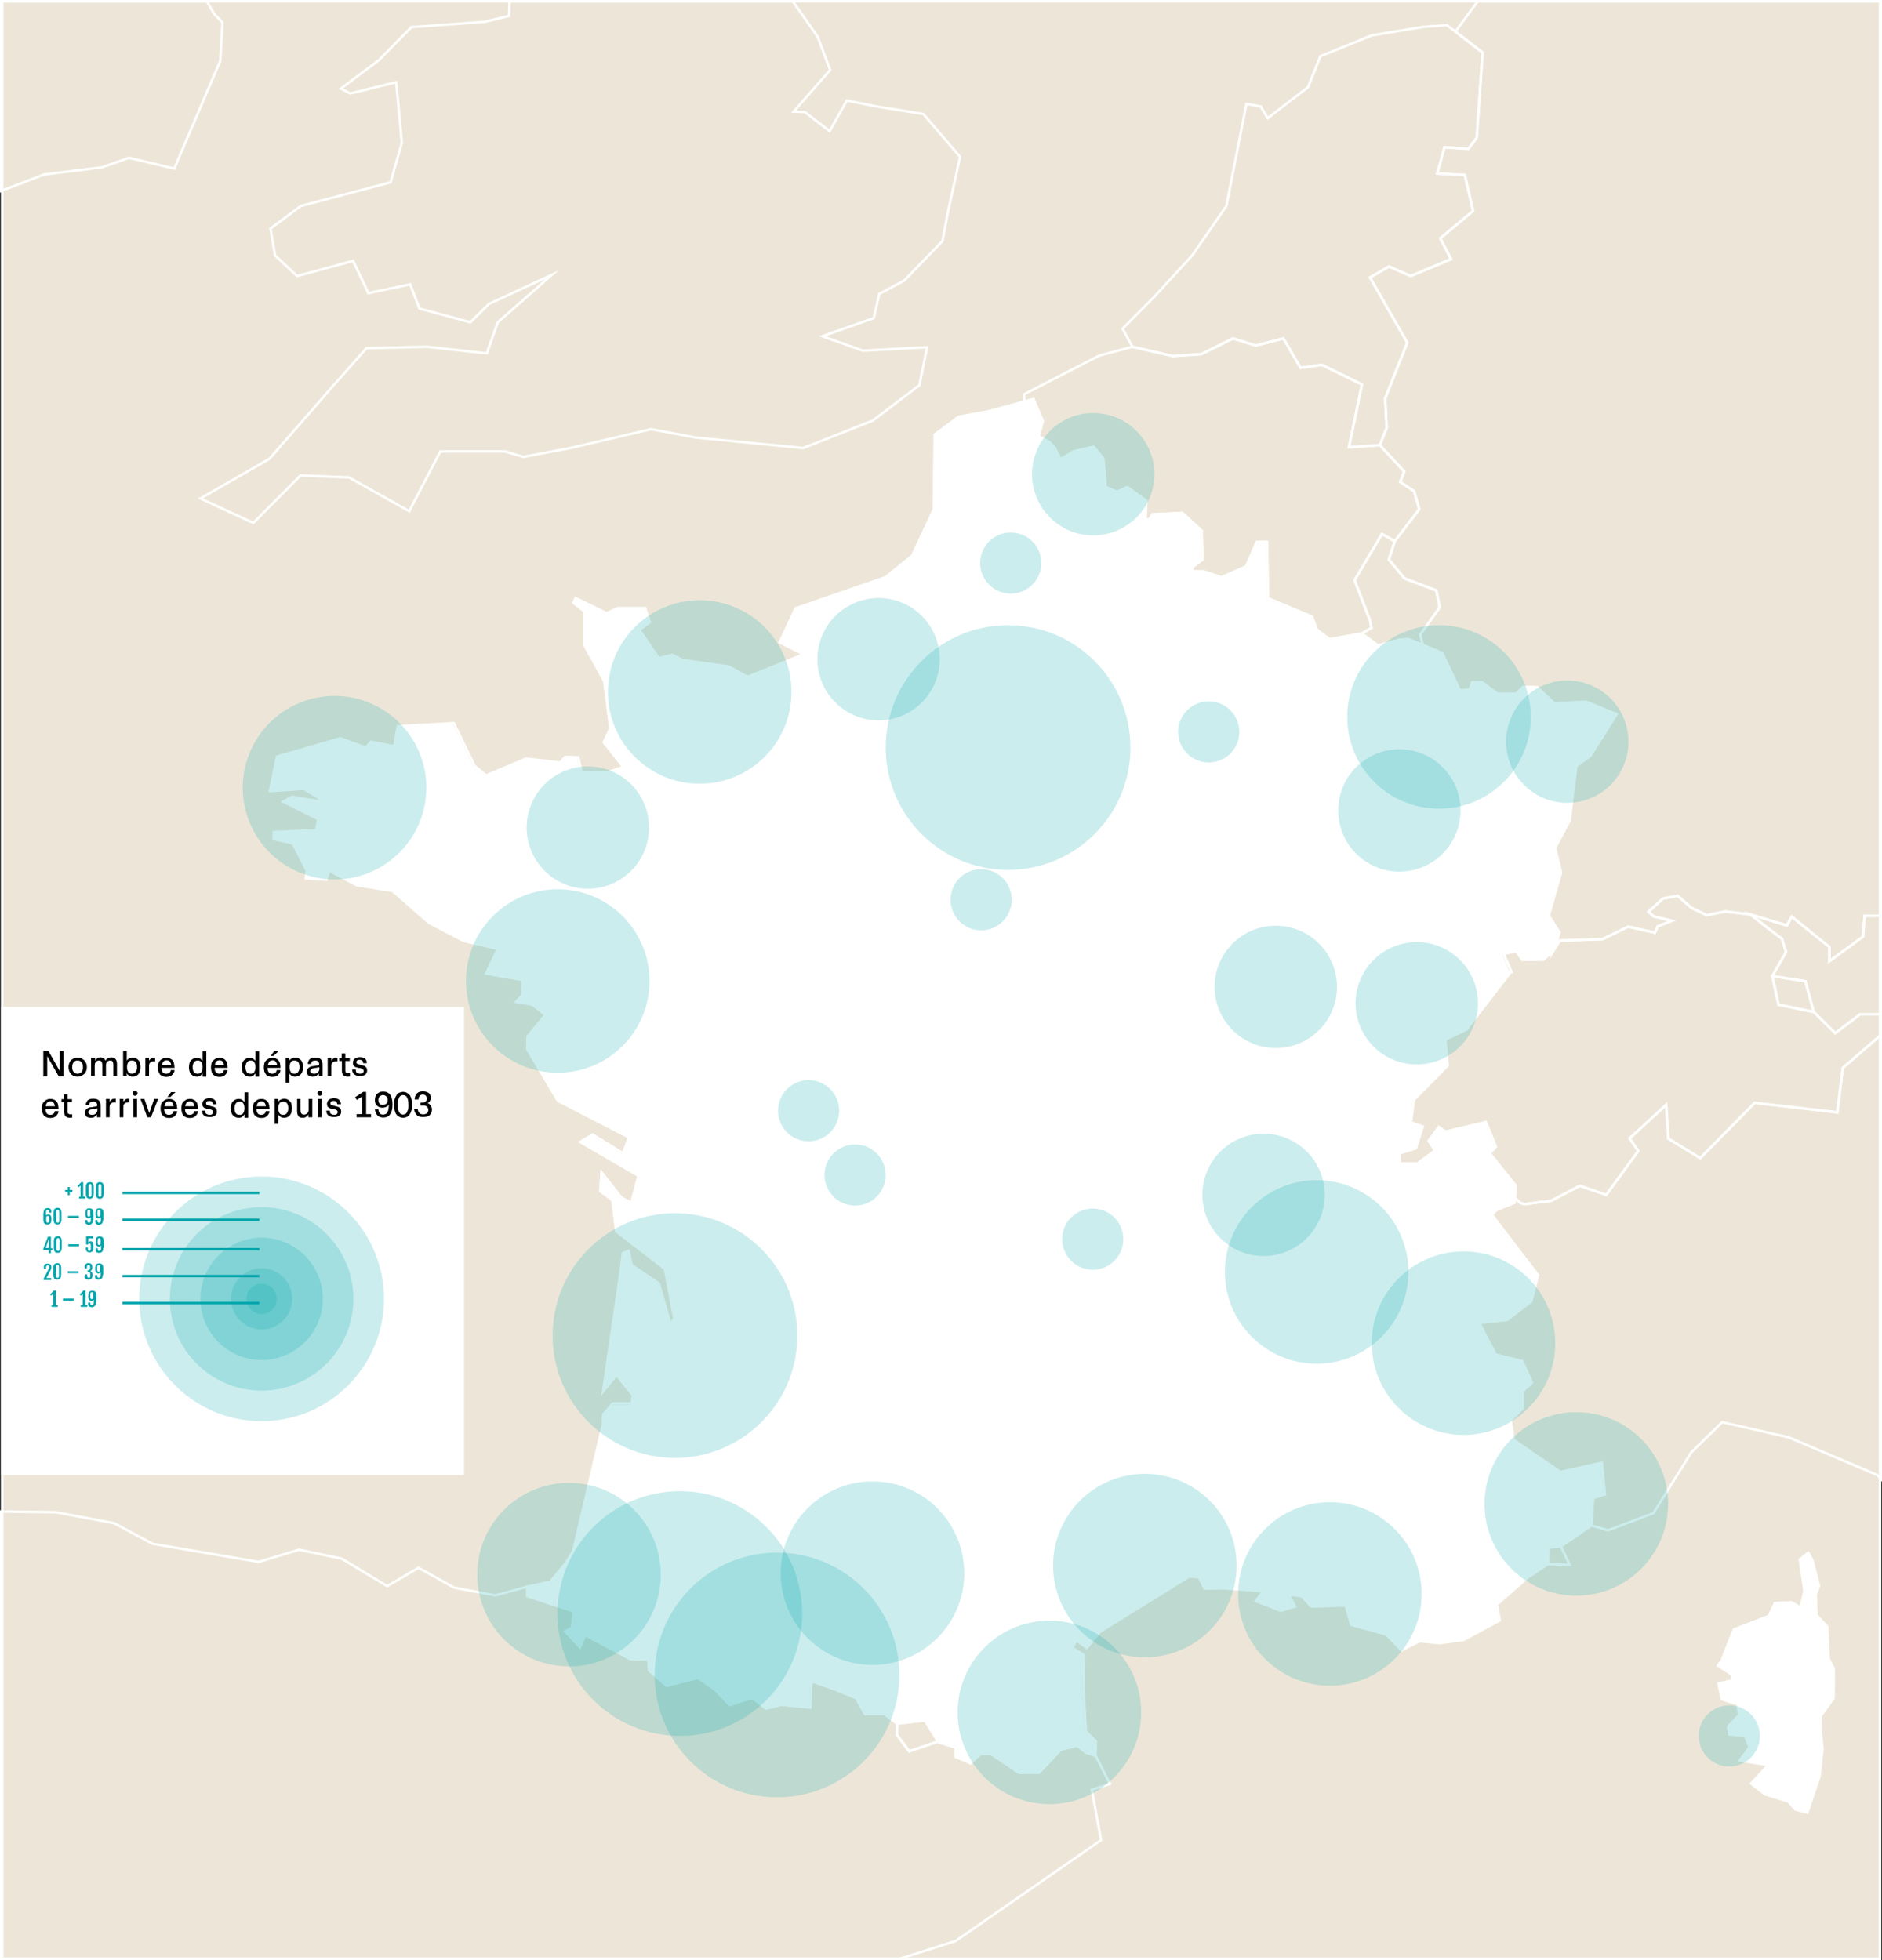 <?xml version="1.0" encoding="utf-8"?>
<!-- Generator: Adobe Illustrator 19.1.0, SVG Export Plug-In . SVG Version: 6.00 Build 0)  -->
<svg version="1.1" id="Calque_1" xmlns="http://www.w3.org/2000/svg" xmlns:xlink="http://www.w3.org/1999/xlink" x="0px" y="0px"
	 viewBox="79 -4 769 801" style="enable-background:new 79 -4 769 801;" xml:space="preserve">
<rect x="79" y="-4" width="769" height="801" fill="#333333" stroke="none"/>
<style type="text/css">
	.st0{fill:#EDE6D8;stroke:#FFFFFF;stroke-miterlimit:10;}
	.st1{fill:none;stroke:#FFFFFF;stroke-miterlimit:10;}
	.st2{fill:#FFFFFF;}
	.st3{fill:none;}
	.st4{enable-background:new    ;}
	.st5{opacity:0.2;fill:#00A5AC;enable-background:new    ;}
	.st6{fill:#00A5AC;}
	.st7{fill:none;stroke:#00A5AC;stroke-miterlimit:10;}
</style>
<g>
	<g id="XMLID_41_">
		<g id="XMLID_45_">
			<rect id="XMLID_46_" x="79.9" y="-3.5" class="st0" width="767.3" height="800"/>
		</g>
	</g>
	<g>
		<polygon id="France_12_" class="st1" points="734.7,606.7 734.7,606.7 733.5,593.8 716.6,597.6 697.4,584.4 696.2,576.4 
			697.2,575.5 701.1,571.6 701,565.2 700.7,564.9 704.9,561.1 704.9,561 701,552.3 690.1,549.6 683.4,536.6 683.4,536.6 
			694.8,535.4 704.7,527.8 707.4,517.1 707.4,517.1 688.6,492.5 688.6,492.5 690.4,490.5 697.8,487.5 698,485.6 698.1,484.7 
			698.3,480.5 687.7,467.3 687.7,467.3 690.2,464.6 690.2,464.6 686.1,454.6 669.6,458.5 666.9,456.6 662.8,462.2 662.8,462.2 
			665.4,466.2 658.1,471.6 651,471.5 650.9,467.3 657.5,465.2 660.3,456.4 655.5,454.7 656.7,445.3 670.5,431.2 670.5,431.2 
			669.5,420.7 669.5,420.7 678.1,416.8 679.5,415 696.4,393.1 696.5,393.1 696.5,393.1 693.4,385.8 697.9,384.9 698.5,384.5 
			701,388.2 709.6,388.2 713.7,384.7 716.2,377.1 711.8,370.2 716.8,352.6 714.4,342.5 720.3,331.4 723.1,309 728.8,304.9 
			739.5,287.9 727.1,282.8 714.1,283.5 707.1,276.9 701.5,276.7 698.4,279.5 690.9,279.6 684.6,274.8 680.5,274.8 679.6,277.8 
			675.5,278.2 668.3,262.9 660.4,259.6 654.5,257.2 651,257.4 642.1,259.8 635.4,254.9 622.3,257.3 617.1,253.5 615.1,248.2 
			597.1,240.5 596.7,217.5 592.5,217.5 588.2,227.5 578.1,231.9 570.9,229.5 566.5,229.5 566,227.9 570.3,224.7 570,212.9 
			562.1,205.6 549.9,206.2 548.6,208.3 547,208.3 547.4,200.7 539.7,195.1 535.4,197 530.8,195 529.8,183.4 525.9,178.6 
			517.6,180.5 512.3,183.7 510,179.1 507.8,176.7 503.4,174.3 505,168.1 501.2,159.1 482.8,164.1 470.7,166.3 460.9,173.6 
			460.6,204.1 451.7,223.1 440.8,231.9 404.1,244.6 397.6,258.5 407.3,263.4 384.4,272.6 376.9,268.4 357.8,265.7 353.7,263.6 
			348.2,265 340.3,253.4 344.5,250.3 342.6,244.5 331.4,244.5 326.9,246.6 314.2,240.4 313.3,242.3 317.9,245.9 317.9,259.8 
			325.9,274.3 328.4,293.6 325.7,299.3 333.7,309.4 327.3,311.6 316.6,311.5 315.3,305.5 310,305.3 307.9,307.6 294,306 
			277.6,312.9 273,309.1 264.4,291.5 241.5,292.8 240.1,301 230.6,299.1 228.4,301.5 218.1,297.7 192.2,305.2 189.3,319.3 
			203.1,318.4 212.2,323.9 198.4,321.6 194.7,323.6 209,330.8 208.2,335.3 190.9,336 190.8,338.9 198.7,340.7 204.3,351.7 204,355 
			212.4,355.5 213.5,351.8 224.8,357.8 239.5,360.1 254.3,373.1 268.4,380.5 282.4,383.8 277.6,393.9 292.5,396.5 292.5,402.5 
			289.9,405.4 296.6,406.6 301.8,410.7 294.6,419.5 294.4,424.7 307,445.9 336,460.8 333.6,467.3 321.1,459.6 316.1,462.7 
			339.9,476.5 337,487.5 333,485.5 324.8,475.1 324.3,482.8 329.3,486.5 330.8,499.2 350.7,514.6 352.3,523 354.5,534.7 353,537.2 
			348.2,520.5 337.1,513 335.9,507.2 333.5,508.1 332.5,516.4 325.4,564.7 330.9,557.9 337.6,566.1 337.1,569.5 329.4,569.5 
			325.5,574 325.4,577.9 313.2,629.9 309.9,635.1 303.8,642.4 294.5,644.4 294.5,648.3 313.5,654.5 312.8,661.1 310,662.7 
			316,669.1 318.1,664.2 336.6,674 340.9,674.1 341.1,674.1 343.9,674.1 343.9,674.1 343.9,674.1 344.3,678.7 350.8,684.4 
			351.4,685 351.4,685 364.2,681.7 371.2,686.5 377.2,692.8 386.2,689.8 392.1,694.2 398.3,692.6 410.1,693.8 410.5,683 419.1,686 
			428.8,689.9 432.5,696.5 440.5,696.5 445.6,700.4 457,699.1 462.5,708 469.5,710.2 469.5,713.9 475.6,716.6 479.4,712.8 
			484,712.8 495.4,720.5 503.5,720.5 512.5,711 519.3,709.4 522.7,712.2 526.7,713.5 526.8,707.7 522.7,703.5 521.7,685.1 
			521.9,672.4 517.1,669.3 518.9,666.4 523.1,669.5 528.4,662.9 564.9,640.3 569,640.6 571.2,645.2 579,645.1 595.1,646.3 
			592.1,650.3 602.4,654.3 608.2,652.5 605.6,647.6 611,648.4 614.8,652.6 628.9,652.1 631.1,660 645.5,664 651.7,670.4 
			659.1,666.7 667.1,667.5 677,666.2 691.8,658.2 690.7,651.7 703.1,640.8 711.5,635.2 711.7,628.4 716.8,628 729.3,619.4 
			729.3,619.4 729.9,608.2 		"/>
		<g id="XMLID_31_">
			<polygon id="Royaume-Uni_6_" class="st1" points="287,2.5 277.1,4.9 247.1,7.1 233.9,20.5 218.3,32.2 222.1,34.2 240.9,29.6 
				243.2,54.3 238.6,70.5 201.9,80.2 189.5,89.4 191.4,100.4 200.4,108.8 223.3,102.6 229.5,115.8 246.6,112.2 250.4,122.1 
				271.2,127.7 278.8,120.2 304.5,108.3 282.4,127.7 277.9,140.4 253.4,137.7 228.7,138.3 213.6,155.4 189.1,183.5 160.9,199.7 
				182.5,209.7 201.8,190.3 221.6,191.1 246.2,204.9 258.9,180.5 285.4,180.5 292.8,182.7 312,179.1 345,171.4 363.2,174.8 
				407.2,179.1 435.6,167.9 454.7,153.4 457.8,137.9 431.6,139.3 415,133.4 436,126 438.3,116.1 448.4,110.7 464.1,94.5 466.3,82.8 
				471.3,60.1 456.3,42.6 437.1,39.5 425,37.1 418,49.6 407.9,41.8 403.3,41.6 418.2,24.6 413.1,11 402.9,-3.5 287.2,-3.5 			"/>
			<polygon id="Irlande_6_" class="st1" points="79.5,74 97,67.3 120.6,64.4 131.7,60.5 150.2,64.9 169,20.9 169.9,5.2 166.5,1.7 
				163.5,-3.5 79.5,-3.5 			"/>
			<polygon id="Espagne_6_" class="st1" points="519.3,709.4 512.5,711 503.5,720.5 495.4,720.5 484,712.8 479.4,712.9 475.6,716.6 
				469.5,713.9 469.5,710.2 462.3,707.7 450.5,711.7 445.5,705 445.6,700.4 440.5,696.5 432.5,696.5 428.8,689.9 419.1,686 
				410.5,683 410.1,693.8 398.3,692.7 392.1,694.2 386.2,689.8 377.2,692.8 371.2,686.5 364.2,681.7 351.4,684.7 351.4,684.5 
				351.4,684.5 350.8,684.2 344.3,678.6 343.9,674.1 343.9,674.1 341.2,674.1 340.9,674.1 336.6,674 318.1,664.2 316,669.1 
				310,662.7 312.8,661.1 313.5,654.5 294.5,648.3 294.5,644.4 281.4,648 264.5,644.8 250,636.7 237.2,644.2 218.7,633 201.2,629.3 
				184.7,634.3 141.3,626.9 125.7,618.5 101.8,614 79.5,613.7 79.5,796.5 446.6,796.5 469.5,789.2 528.9,748 525.1,727.4 532.5,725 
				526.7,713.5 522.7,712.2 			"/>
			<polygon id="Allemagne_7_" class="st1" points="684.8,17.5 684.8,17.5 682.4,52.2 681.5,53.5 679,56.8 678.8,56.8 678.7,56.8 
				669.2,56.2 666.3,66.9 677.5,67.5 677.9,69.1 680.9,82.2 667.5,93.4 671.9,101.9 655.4,108.8 655.4,108.8 655.4,108.8 
				646.6,104.9 638.8,109.4 654,136 652.6,139.7 651,143.6 645,158.8 645.6,170.9 645.6,170.9 642.8,177.9 652.8,188.7 652.8,188.7 
				652.5,189.4 651.2,193 656.8,196.7 658.9,204.1 648.9,217.2 646.5,224.7 652.9,232.4 665.9,237.3 667.3,244.2 659.3,255.4 
				660.4,259.6 668.3,262.9 675.5,278.2 679.6,277.8 680.5,274.8 684.6,274.8 690.9,279.6 698.4,279.5 701.5,276.7 707.1,276.9 
				714.1,283.5 727.1,282.8 739.5,287.9 728.8,304.9 723.1,309 720.3,331.4 714.4,342.5 716.8,352.6 711.8,370.2 716.2,377.1 
				713.7,384.7 716.3,380.5 733.8,379.8 744.3,374.7 755.2,377.2 756.2,374.9 756.3,374.6 762.1,372.3 754.7,370.5 752.6,368.6 
				758.5,363.2 764.5,362.1 770.1,367 776.4,370 783.9,368.5 794.2,369.7 809.1,374.2 811.1,370.6 826.5,383 826.5,385.3 
				826.5,388.8 840.2,378.8 840.9,370.3 847,370.2 847.5,370.2 847.5,-3.5 682.8,-3.5 673.8,8.8 674,9.1 			"/>
			<polygon id="Italie_6_" class="st1" points="847.5,419 832,432.4 829.8,450.6 796,446.7 773.7,469.3 760.7,461.3 759.8,447.5 
				744.9,461.2 748.4,466.4 735.3,484.3 724.5,480.6 712.9,486.7 702,488.1 700.2,487.6 698,485.6 697.8,487.5 690.4,490.5 
				688.6,492.5 707.4,517.1 707.4,517.1 707.4,517.1 704.7,527.8 694.8,535.4 683.4,536.6 690.1,549.6 701,552.3 704.9,561 
				704.9,561.1 700.7,564.9 701,565.2 701.1,571.6 697.2,575.5 696.2,576.4 697.4,584.4 716.6,597.6 733.5,593.8 734.7,606.7 
				734.7,606.7 729.9,608.2 729.3,619.4 736,621.4 754.6,614.4 770.1,589.5 782.7,577.2 809.9,583.4 846.1,598.8 847.5,600.3 			"/>
			<polygon id="Autriche_6_" class="st1" points="840.9,370.3 840.2,378.8 826.5,388.8 826.5,385.3 826.5,383 811.1,370.6 
				809.2,374.2 794.2,369.7 802.8,376.4 807.1,379.6 808.8,385 803.2,394.9 816.7,397 820.1,409.6 828.9,418.2 839.1,410.5 
				846.5,410.5 847.5,410.5 847.5,370.2 847,370.2 			"/>
			<polygon id="Liechtenstein_6_" class="st1" points="820.1,409.6 816.7,397 803.2,394.9 805.7,406.6 			"/>
			<polygon id="Pays-Bas_7_" class="st1" points="569.9,140.7 582.8,134.3 592.1,137.2 603.4,134.3 610.4,146.3 619.1,145.1 
				619.1,145.1 619.1,145.1 635.5,153.1 630.2,178.8 642.8,177.9 642.8,177.9 642.8,177.9 642.8,177.9 645.6,170.9 645.6,170.9 
				645,158.8 651,143.6 652.6,139.7 654,136 638.8,109.4 646.6,104.9 646.6,104.9 655.4,108.8 655.4,108.8 671.9,101.9 667.5,93.4 
				680.9,82.2 677.9,69.1 677.5,67.5 666.3,66.9 669.2,56.2 669.2,56.2 678.8,56.8 679,56.8 681.5,53.5 682.4,52.2 684.8,17.5 
				684.8,17.5 674,9.2 673.8,9.1 673.4,8.7 670.2,6.3 660.5,7 639.4,10.5 618.5,19 613.5,31.6 597,44.3 594.1,39.5 588.3,38.5 
				580.1,80.2 566.2,100.3 550.7,117.2 537.7,130.3 541.7,137.7 558.2,141.5 			"/>
			<polygon id="Belgique_6_" class="st1" points="503.4,174.3 507.8,176.7 510,179.1 512.3,183.7 517.6,180.5 525.9,178.6 
				529.8,183.4 530.8,195 535.4,197 539.7,195.1 547.4,200.7 547,208.3 548.6,208.3 549.9,206.2 562.1,205.6 570,212.9 570.3,224.7 
				566,228 566.5,229.5 570.9,229.6 578.1,232 588.2,227.5 592.5,217.5 596.7,217.5 597.1,240.5 615.1,248 617.1,253.4 622.3,257.2 
				635.4,254.9 639.4,252.6 638.9,249.9 632.5,233.1 643.7,214.2 648.9,217.2 658.9,204.1 656.8,196.7 651.1,193 652.5,189.4 
				652.8,188.7 642.8,177.9 642.8,177.9 630.2,178.8 630.2,178.8 635.5,153.1 619.1,145.1 619.1,145.1 610.4,146.3 603.4,134.3 
				592.1,137.2 582.8,134.3 569.9,140.7 558.2,141.5 541.7,137.7 528.2,141.3 497.5,157.1 497.5,160.2 501.3,159.1 505.1,168.1 			
				"/>
			<polygon id="Luxembourg_8_" class="st1" points="667.3,244.2 665.9,237.3 652.9,232.4 646.5,224.7 648.9,217.2 643.7,214.2 
				632.5,233.1 638.9,249.9 639.4,252.6 635.4,254.9 642.1,259.8 651,257.4 654.5,257.2 660.4,259.6 659.3,255.4 			"/>
			<polygon id="Suisse_7_" class="st1" points="839.1,410.5 828.9,418.2 820.1,409.5 805.7,406.6 803.2,394.9 808.8,385 
				807.1,379.6 802.8,376.4 794.2,369.7 783.9,368.5 776.4,370 770.1,367 764.5,362.1 758.5,363.2 752.6,368.6 754.7,370.5 
				762.1,372.3 756.3,374.6 756.2,374.9 755.2,377.1 744.3,374.7 733.8,379.8 716.3,380.3 713.3,384.5 712.9,384.5 709.6,388 
				701,388.1 698.5,384.5 697.9,384.8 693.4,385.8 696.5,393.1 696.5,393.1 696.5,393.1 696.4,393.1 696.3,393.1 679.5,415 
				678.1,416.8 669.6,420.8 670.5,431.5 670.5,431.5 670.5,431.5 656.7,445.5 655.5,454.8 660.3,456.5 657.5,465.3 650.9,467.3 
				651,471.5 658.1,471.6 665.4,466.2 662.8,462.2 662.8,462.2 662.8,462.2 666.9,456.6 669.6,458.5 686.1,454.6 690.2,464.6 
				690.2,464.6 690.2,464.6 687.7,467.3 698.3,480.5 698.1,484.7 698,485.6 700.2,487.6 702,488.1 712.9,486.7 724.5,480.6 
				735.3,484.3 735.3,484.3 748.4,466.4 744.9,461.2 759.8,447.5 760.7,461.3 773.7,469.3 796,446.7 829.7,450.6 832,432.4 
				847.5,419 847.5,410.5 846.5,410.5 			"/>
			<polygon id="France_11_" class="st2" points="811.1,650.3 803.9,650.6 801.4,656 787.1,661.5 782,674.4 780.2,676.8 786.1,680.6 
				786.3,682.3 780.6,683.6 782.1,690.8 788.6,692.9 789,696.8 784.6,701.4 785.2,705.3 791.7,705.9 793.3,710 788.9,715.8 
				800.5,717.7 793.8,724.9 799.9,729.7 809.5,732.7 812.3,735.9 817.8,737.4 823,721.9 824.2,710.5 823.5,704 823.4,697.5 
				828.7,690.2 828.8,677.9 826.7,673.7 826.1,660.6 821.8,655.9 821.4,647.8 822.8,644.1 820,633.4 818,629.8 813.9,633.1 
				815.8,646.2 814.4,652.1 			"/>
			<polygon id="Andorre_6_" class="st1" points="450.5,711.7 462.3,707.7 457,699.1 445.6,700.3 445.5,705 			"/>
			<polygon id="Monaco_6_" class="st1" points="711.5,635.2 711.5,635.2 720.4,635.5 716.8,628 711.7,628.4 			"/>
		</g>
	</g>
</g>
<g>
	<rect x="79.5" y="407.5" class="st2" width="189.1" height="191.3"/>
	<g>
		<g id="XMLID_3138_">
			<rect id="XMLID_147_" x="95.4" y="425.5" class="st3" width="177.7" height="77.3"/>
			<g class="st4">
				<path d="M96.7,425.5h2.1l4.6,8.2v-8.2h1.6v10.4h-2l-4.7-8.3v8.3h-1.6V425.5z"/>
				<path d="M110.7,436c-0.6,0-1.1-0.1-1.5-0.3c-0.5-0.2-0.9-0.4-1.2-0.8s-0.6-0.8-0.7-1.2c-0.2-0.5-0.3-1-0.3-1.6s0.1-1.1,0.3-1.6
					c0.2-0.5,0.4-0.9,0.7-1.2c0.3-0.3,0.7-0.6,1.2-0.8s1-0.3,1.5-0.3s1.1,0.1,1.5,0.3s0.9,0.5,1.2,0.8c0.3,0.3,0.6,0.7,0.8,1.2
					c0.2,0.5,0.3,1,0.3,1.6s-0.1,1.1-0.3,1.6c-0.2,0.5-0.4,0.9-0.8,1.2s-0.7,0.6-1.2,0.8C111.8,435.9,111.3,436,110.7,436z
					 M110.7,434.8c0.7,0,1.2-0.2,1.6-0.7c0.4-0.5,0.6-1.2,0.6-2c0-0.8-0.2-1.5-0.6-2c-0.4-0.5-0.9-0.7-1.6-0.7
					c-0.7,0-1.2,0.2-1.6,0.7c-0.4,0.5-0.6,1.2-0.6,2c0,0.8,0.2,1.5,0.6,2C109.5,434.6,110,434.8,110.7,434.8z"/>
				<path d="M116.4,428.3h1.5v1.2h0c0.2-0.4,0.5-0.7,0.8-1s0.8-0.4,1.3-0.4c0.6,0,1,0.1,1.4,0.4s0.6,0.6,0.7,1h0
					c0.2-0.4,0.5-0.8,0.9-1c0.4-0.2,0.8-0.4,1.4-0.4c0.8,0,1.4,0.2,1.8,0.7c0.4,0.5,0.6,1.1,0.6,2v4.9h-1.5v-4.5
					c0-0.6-0.1-1.1-0.3-1.4s-0.5-0.4-1-0.4c-0.5,0-0.9,0.2-1.2,0.5s-0.5,0.8-0.5,1.5v4.4h-1.5v-4.5c0-0.6-0.1-1.1-0.3-1.4
					s-0.5-0.5-1-0.5c-0.6,0-1,0.2-1.3,0.5s-0.5,0.9-0.5,1.5v4.3h-1.5V428.3z"/>
				<path d="M129.3,425.5h1.5v4h0c0.2-0.4,0.5-0.7,0.9-0.9s0.9-0.4,1.5-0.4c0.5,0,1,0.1,1.4,0.3s0.7,0.5,1,0.8
					c0.3,0.3,0.5,0.7,0.6,1.2c0.1,0.5,0.2,1,0.2,1.6c0,0.6-0.1,1.1-0.2,1.6c-0.1,0.5-0.4,0.9-0.6,1.2s-0.6,0.6-1,0.8
					c-0.4,0.2-0.9,0.3-1.4,0.3c-0.6,0-1.1-0.1-1.5-0.4s-0.7-0.6-0.9-1h0v1.2h-1.5V425.5z M132.9,434.8c0.6,0,1.2-0.2,1.5-0.7
					c0.4-0.5,0.6-1.2,0.6-2c0-0.9-0.2-1.5-0.5-2c-0.4-0.5-0.9-0.7-1.6-0.7c-0.7,0-1.2,0.2-1.5,0.7c-0.3,0.5-0.5,1.2-0.5,2
					s0.2,1.5,0.5,2S132.2,434.8,132.9,434.8z"/>
				<path d="M138.4,428.3h1.5v1.2h0c0.2-0.4,0.5-0.7,0.9-1s0.7-0.3,1.2-0.3c0,0,0.1,0,0.2,0s0.2,0,0.2,0v1.6c-0.1,0-0.2,0-0.3-0.1
					s-0.2,0-0.3,0c-0.6,0-1,0.2-1.4,0.5s-0.5,0.9-0.5,1.5v4.1h-1.5V428.3z"/>
				<path d="M150.3,433.3c0,0.4-0.1,0.8-0.3,1.1s-0.4,0.6-0.7,0.9s-0.6,0.4-1,0.6c-0.4,0.1-0.8,0.2-1.3,0.2c-0.6,0-1.1-0.1-1.6-0.3
					c-0.4-0.2-0.8-0.4-1.1-0.8s-0.5-0.8-0.6-1.2c-0.1-0.5-0.2-1-0.2-1.6s0.1-1.1,0.2-1.6c0.1-0.5,0.4-0.9,0.7-1.2
					c0.3-0.3,0.7-0.6,1.1-0.8s0.9-0.3,1.5-0.3s1.1,0.1,1.5,0.3s0.8,0.4,1,0.8c0.3,0.3,0.5,0.7,0.6,1.2c0.1,0.5,0.2,1,0.2,1.6v0.2
					h-5.3c0,0.8,0.2,1.4,0.5,1.8s0.8,0.6,1.4,0.6c0.5,0,0.9-0.1,1.3-0.4s0.5-0.6,0.6-1.1H150.3z M148.9,431.3c0-0.6-0.2-1-0.5-1.4
					s-0.7-0.6-1.3-0.6c-0.6,0-1,0.2-1.3,0.5c-0.3,0.3-0.5,0.8-0.6,1.5H148.9z"/>
				<path d="M161.8,434.6L161.8,434.6c-0.3,0.4-0.6,0.7-0.9,1s-0.9,0.4-1.5,0.4c-0.5,0-1-0.1-1.4-0.3c-0.4-0.2-0.7-0.5-1-0.8
					s-0.5-0.8-0.6-1.2c-0.1-0.5-0.2-1-0.2-1.5c0-0.6,0.1-1.1,0.2-1.6c0.1-0.5,0.3-0.9,0.6-1.2c0.3-0.3,0.6-0.6,1-0.8
					s0.9-0.3,1.4-0.3c0.6,0,1.1,0.1,1.5,0.4s0.7,0.6,0.9,0.9h0v-4h1.5v10.4h-1.5V434.6z M159.8,434.8c0.7,0,1.2-0.2,1.5-0.7
					c0.3-0.5,0.5-1.2,0.5-2c0-0.9-0.2-1.5-0.5-2c-0.3-0.5-0.8-0.7-1.5-0.7c-0.6,0-1.2,0.2-1.5,0.7c-0.4,0.5-0.6,1.2-0.6,2
					c0,0.9,0.2,1.5,0.5,2S159.1,434.8,159.8,434.8z"/>
				<path d="M172,433.3c0,0.4-0.1,0.8-0.3,1.1s-0.4,0.6-0.7,0.9s-0.6,0.4-1,0.6c-0.4,0.1-0.8,0.2-1.3,0.2c-0.6,0-1.1-0.1-1.6-0.3
					c-0.4-0.2-0.8-0.4-1.1-0.8s-0.5-0.8-0.6-1.2c-0.1-0.5-0.2-1-0.2-1.6s0.1-1.1,0.2-1.6c0.1-0.5,0.4-0.9,0.7-1.2
					c0.3-0.3,0.7-0.6,1.1-0.8s0.9-0.3,1.5-0.3s1.1,0.1,1.5,0.3s0.8,0.4,1,0.8c0.3,0.3,0.5,0.7,0.6,1.2c0.1,0.5,0.2,1,0.2,1.6v0.2
					h-5.3c0,0.8,0.2,1.4,0.5,1.8s0.8,0.6,1.4,0.6c0.5,0,0.9-0.1,1.3-0.4s0.5-0.6,0.6-1.1H172z M170.5,431.3c0-0.6-0.2-1-0.5-1.4
					s-0.7-0.6-1.3-0.6c-0.6,0-1,0.2-1.3,0.5c-0.3,0.3-0.5,0.8-0.6,1.5H170.5z"/>
				<path d="M183.4,434.6L183.4,434.6c-0.3,0.4-0.6,0.7-0.9,1s-0.9,0.4-1.5,0.4c-0.5,0-1-0.1-1.4-0.3c-0.4-0.2-0.7-0.5-1-0.8
					s-0.5-0.8-0.6-1.2c-0.1-0.5-0.2-1-0.2-1.5c0-0.6,0.1-1.1,0.2-1.6c0.1-0.5,0.3-0.9,0.6-1.2c0.3-0.3,0.6-0.6,1-0.8
					s0.9-0.3,1.4-0.3c0.6,0,1.1,0.1,1.5,0.4s0.7,0.6,0.9,0.9h0v-4h1.5v10.4h-1.5V434.6z M181.4,434.8c0.7,0,1.2-0.2,1.5-0.7
					c0.3-0.5,0.5-1.2,0.5-2c0-0.9-0.2-1.5-0.5-2c-0.3-0.5-0.8-0.7-1.5-0.7c-0.6,0-1.2,0.2-1.5,0.7c-0.4,0.5-0.6,1.2-0.6,2
					c0,0.9,0.2,1.5,0.5,2S180.7,434.8,181.4,434.8z"/>
				<path d="M193.6,433.3c0,0.4-0.1,0.8-0.3,1.1s-0.4,0.6-0.7,0.9s-0.6,0.4-1,0.6c-0.4,0.1-0.8,0.2-1.3,0.2c-0.6,0-1.1-0.1-1.6-0.3
					c-0.4-0.2-0.8-0.4-1.1-0.8s-0.5-0.8-0.6-1.2c-0.1-0.5-0.2-1-0.2-1.6s0.1-1.1,0.2-1.6c0.1-0.5,0.4-0.9,0.7-1.2
					c0.3-0.3,0.7-0.6,1.1-0.8s0.9-0.3,1.5-0.3s1.1,0.1,1.5,0.3s0.8,0.4,1,0.8c0.3,0.3,0.5,0.7,0.6,1.2c0.1,0.5,0.2,1,0.2,1.6v0.2
					h-5.3c0,0.8,0.2,1.4,0.5,1.8s0.8,0.6,1.4,0.6c0.5,0,0.9-0.1,1.3-0.4s0.5-0.6,0.6-1.1H193.6z M192.2,431.3c0-0.6-0.2-1-0.5-1.4
					s-0.7-0.6-1.3-0.6c-0.6,0-1,0.2-1.3,0.5c-0.3,0.3-0.5,0.8-0.6,1.5H192.2z M191.1,425.5h1.8l-2.1,2h-1.2L191.1,425.5z"/>
				<path d="M195.7,428.3h1.5v1.2h0c0.2-0.4,0.5-0.7,0.9-0.9s0.9-0.4,1.5-0.4c0.5,0,1,0.1,1.4,0.3s0.7,0.5,1,0.8
					c0.3,0.3,0.5,0.7,0.6,1.2c0.1,0.5,0.2,1,0.2,1.6c0,0.6-0.1,1.1-0.2,1.6c-0.1,0.5-0.4,0.9-0.6,1.2s-0.6,0.6-1,0.8
					c-0.4,0.2-0.9,0.3-1.4,0.3c-0.6,0-1.1-0.1-1.5-0.4s-0.7-0.6-0.9-1h0v3.9h-1.5V428.3z M199.3,434.8c0.6,0,1.2-0.2,1.5-0.7
					c0.4-0.5,0.6-1.2,0.6-2c0-0.9-0.2-1.5-0.5-2c-0.4-0.5-0.9-0.7-1.6-0.7c-0.7,0-1.2,0.2-1.5,0.7c-0.3,0.5-0.5,1.2-0.5,2
					s0.2,1.5,0.5,2S198.6,434.8,199.3,434.8z"/>
				<path d="M209.2,434.8L209.2,434.8c-0.3,0.4-0.6,0.6-1,0.9s-1,0.3-1.6,0.3c-0.4,0-0.7-0.1-1-0.2c-0.3-0.1-0.5-0.2-0.7-0.4
					c-0.2-0.2-0.3-0.4-0.4-0.6c-0.1-0.2-0.1-0.5-0.1-0.8c0-0.5,0.1-1,0.4-1.3c0.2-0.3,0.5-0.5,0.9-0.7s0.8-0.3,1.2-0.3
					s0.9-0.1,1.2-0.2c0.3,0,0.5-0.1,0.7-0.1s0.3-0.1,0.4-0.1c0.1-0.1,0.1-0.1,0.2-0.2c0-0.1,0-0.2,0-0.3c0-0.4-0.1-0.7-0.4-1
					s-0.6-0.4-1.2-0.4c-0.5,0-0.9,0.1-1.2,0.3s-0.4,0.6-0.5,1.1h-1.4c0.1-0.8,0.4-1.4,0.8-1.9c0.5-0.5,1.2-0.7,2.3-0.7
					c1,0,1.8,0.2,2.3,0.7c0.5,0.5,0.7,1.2,0.7,2.3v4.6h-1.5V434.8z M209.2,432.2c-0.4,0.1-0.8,0.2-1.2,0.2c-0.4,0.1-0.8,0.1-1.1,0.2
					s-0.6,0.2-0.8,0.4s-0.3,0.4-0.3,0.7c0,0.3,0.1,0.6,0.4,0.8s0.6,0.3,1,0.3c0.3,0,0.6,0,0.9-0.1c0.3-0.1,0.5-0.2,0.7-0.4
					s0.3-0.4,0.5-0.6c0.1-0.2,0.2-0.5,0.2-0.8V432.2z"/>
				<path d="M212.9,428.3h1.5v1.2h0c0.2-0.4,0.5-0.7,0.9-1s0.7-0.3,1.2-0.3c0,0,0.1,0,0.2,0s0.2,0,0.2,0v1.6c-0.1,0-0.2,0-0.3-0.1
					s-0.2,0-0.3,0c-0.6,0-1,0.2-1.4,0.5s-0.5,0.9-0.5,1.5v4.1h-1.5V428.3z"/>
				<path d="M218.6,429.6h-1v-1.2h1v-1.9h1.5v1.9h1.8v1.2h-1.8v3.9c0,0.4,0.1,0.7,0.3,0.8s0.4,0.3,0.8,0.3c0.1,0,0.2,0,0.4,0
					s0.2,0,0.4,0v1.3c-0.2,0-0.3,0.1-0.5,0.1s-0.3,0-0.5,0c-0.7,0-1.3-0.2-1.7-0.6c-0.4-0.4-0.6-1-0.6-1.8V429.6z"/>
				<path d="M224.4,433.4c0,0.6,0.2,0.9,0.6,1.1s0.7,0.3,1.2,0.3c0.4,0,0.8-0.1,1-0.3s0.4-0.4,0.4-0.8c0-0.3-0.1-0.5-0.3-0.7
					s-0.5-0.3-0.8-0.4c-0.3-0.1-0.7-0.2-1.1-0.2c-0.4-0.1-0.7-0.2-1.1-0.3c-0.3-0.1-0.6-0.4-0.8-0.6c-0.2-0.3-0.3-0.7-0.3-1.2
					c0-0.3,0.1-0.6,0.2-0.9c0.1-0.3,0.3-0.5,0.5-0.7s0.5-0.4,0.9-0.5c0.3-0.1,0.8-0.2,1.2-0.2c0.9,0,1.6,0.2,2.1,0.6
					s0.8,1.1,0.8,1.9h-1.5c0-0.5-0.2-0.8-0.4-1.1c-0.3-0.2-0.6-0.3-1.1-0.3c-0.2,0-0.4,0-0.6,0.1s-0.3,0.1-0.4,0.2
					c-0.1,0.1-0.2,0.2-0.2,0.3s-0.1,0.2-0.1,0.4c0,0.3,0.1,0.5,0.3,0.6s0.5,0.2,0.8,0.3c0.3,0.1,0.7,0.2,1.1,0.3
					c0.4,0.1,0.7,0.2,1.1,0.3c0.3,0.2,0.6,0.4,0.8,0.7c0.2,0.3,0.3,0.7,0.3,1.2c0,0.7-0.2,1.2-0.7,1.6c-0.5,0.4-1.2,0.6-2.2,0.6
					c-1,0-1.8-0.2-2.3-0.6s-0.9-1.1-0.9-2H224.4z"/>
			</g>
			<g class="st4">
				<path d="M102.9,450.1c0,0.4-0.1,0.8-0.3,1.1s-0.4,0.6-0.7,0.9s-0.6,0.4-1,0.6c-0.4,0.1-0.8,0.2-1.3,0.2c-0.6,0-1.1-0.1-1.6-0.3
					c-0.4-0.2-0.8-0.4-1.1-0.8s-0.5-0.8-0.6-1.2c-0.1-0.5-0.2-1-0.2-1.6s0.1-1.1,0.2-1.6c0.1-0.5,0.4-0.9,0.7-1.2
					c0.3-0.3,0.7-0.6,1.1-0.8s0.9-0.3,1.5-0.3s1.1,0.1,1.5,0.3s0.8,0.4,1,0.8c0.3,0.3,0.5,0.7,0.6,1.2c0.1,0.5,0.2,1,0.2,1.6v0.2
					h-5.3c0,0.8,0.2,1.4,0.5,1.8s0.8,0.6,1.4,0.6c0.5,0,0.9-0.1,1.3-0.4s0.5-0.6,0.6-1.1H102.9z M101.4,448.1c0-0.6-0.2-1-0.5-1.4
					s-0.7-0.6-1.3-0.6c-0.6,0-1,0.2-1.3,0.5c-0.3,0.3-0.5,0.8-0.6,1.5H101.4z"/>
				<path d="M105.1,446.4h-1v-1.2h1v-1.9h1.5v1.9h1.8v1.2h-1.8v3.9c0,0.4,0.1,0.7,0.3,0.8s0.4,0.3,0.8,0.3c0.1,0,0.2,0,0.4,0
					s0.2,0,0.4,0v1.3c-0.2,0-0.3,0.1-0.5,0.1s-0.3,0-0.5,0c-0.7,0-1.3-0.2-1.7-0.6c-0.4-0.4-0.6-1-0.6-1.8V446.4z"/>
				<path d="M118.5,451.6L118.5,451.6c-0.3,0.4-0.6,0.6-1,0.9s-1,0.3-1.6,0.3c-0.4,0-0.7-0.1-1-0.2c-0.3-0.1-0.5-0.2-0.7-0.4
					c-0.2-0.2-0.3-0.4-0.4-0.6c-0.1-0.2-0.1-0.5-0.1-0.8c0-0.5,0.1-1,0.4-1.3c0.2-0.3,0.5-0.5,0.9-0.7s0.8-0.3,1.2-0.3
					s0.9-0.1,1.2-0.2c0.3,0,0.5-0.1,0.7-0.1s0.3-0.1,0.4-0.1c0.1-0.1,0.1-0.1,0.2-0.2c0-0.1,0-0.2,0-0.3c0-0.4-0.1-0.7-0.4-1
					s-0.6-0.4-1.2-0.4c-0.5,0-0.9,0.1-1.2,0.3s-0.4,0.6-0.5,1.1h-1.4c0.1-0.8,0.4-1.4,0.8-1.9c0.5-0.5,1.2-0.7,2.3-0.7
					c1,0,1.8,0.2,2.3,0.7c0.5,0.5,0.7,1.2,0.7,2.3v4.6h-1.5V451.6z M118.5,449c-0.4,0.1-0.8,0.2-1.2,0.2c-0.4,0.1-0.8,0.1-1.1,0.2
					s-0.6,0.2-0.8,0.4s-0.3,0.4-0.3,0.7c0,0.3,0.1,0.6,0.4,0.8s0.6,0.3,1,0.3c0.3,0,0.6,0,0.9-0.1c0.3-0.1,0.5-0.2,0.7-0.4
					s0.3-0.4,0.5-0.6c0.1-0.2,0.2-0.5,0.2-0.8V449z"/>
				<path d="M122.3,445.1h1.5v1.2h0c0.2-0.4,0.5-0.7,0.9-1s0.7-0.3,1.2-0.3c0,0,0.1,0,0.2,0s0.2,0,0.2,0v1.6c-0.1,0-0.2,0-0.3-0.1
					s-0.2,0-0.3,0c-0.6,0-1,0.2-1.4,0.5s-0.5,0.9-0.5,1.5v4.1h-1.5V445.1z"/>
				<path d="M127.9,445.1h1.5v1.2h0c0.2-0.4,0.5-0.7,0.9-1s0.7-0.3,1.2-0.3c0,0,0.1,0,0.2,0s0.2,0,0.2,0v1.6c-0.1,0-0.2,0-0.3-0.1
					s-0.2,0-0.3,0c-0.6,0-1,0.2-1.4,0.5s-0.5,0.9-0.5,1.5v4.1h-1.5V445.1z"/>
				<path d="M134.2,443.8c-0.3,0-0.5-0.1-0.7-0.3s-0.3-0.4-0.3-0.7c0-0.3,0.1-0.5,0.3-0.7c0.2-0.2,0.4-0.3,0.7-0.3
					c0.3,0,0.5,0.1,0.7,0.3s0.3,0.4,0.3,0.7c0,0.3-0.1,0.5-0.3,0.7S134.5,443.8,134.2,443.8z M133.5,445.1h1.5v7.5h-1.5V445.1z"/>
				<path d="M136.4,445.1h1.6l2,5.8l2-5.8h1.6l-2.9,7.5h-1.5L136.4,445.1z"/>
				<path d="M151.4,450.1c0,0.4-0.1,0.8-0.3,1.1s-0.4,0.6-0.7,0.9s-0.6,0.4-1,0.6c-0.4,0.1-0.8,0.2-1.3,0.2c-0.6,0-1.1-0.1-1.6-0.3
					c-0.4-0.2-0.8-0.4-1.1-0.8s-0.5-0.8-0.6-1.2c-0.1-0.5-0.2-1-0.2-1.6s0.1-1.1,0.2-1.6c0.1-0.5,0.4-0.9,0.7-1.2
					c0.3-0.3,0.7-0.6,1.1-0.8s0.9-0.3,1.5-0.3s1.1,0.1,1.5,0.3s0.8,0.4,1,0.8c0.3,0.3,0.5,0.7,0.6,1.2c0.1,0.5,0.2,1,0.2,1.6v0.2
					h-5.3c0,0.8,0.2,1.4,0.5,1.8s0.8,0.6,1.4,0.6c0.5,0,0.9-0.1,1.3-0.4s0.5-0.6,0.6-1.1H151.4z M149.9,448.1c0-0.6-0.2-1-0.5-1.4
					s-0.7-0.6-1.3-0.6c-0.6,0-1,0.2-1.3,0.5c-0.3,0.3-0.5,0.8-0.6,1.5H149.9z M148.9,442.3h1.8l-2.1,2h-1.2L148.9,442.3z"/>
				<path d="M159.9,450.1c0,0.4-0.1,0.8-0.3,1.1s-0.4,0.6-0.7,0.9s-0.6,0.4-1,0.6c-0.4,0.1-0.8,0.2-1.3,0.2c-0.6,0-1.1-0.1-1.6-0.3
					c-0.4-0.2-0.8-0.4-1.1-0.8s-0.5-0.8-0.6-1.2c-0.1-0.5-0.2-1-0.2-1.6s0.1-1.1,0.2-1.6c0.1-0.5,0.4-0.9,0.7-1.2
					c0.3-0.3,0.7-0.6,1.1-0.8s0.9-0.3,1.5-0.3s1.1,0.1,1.5,0.3s0.8,0.4,1,0.8c0.3,0.3,0.5,0.7,0.6,1.2c0.1,0.5,0.2,1,0.2,1.6v0.2
					h-5.3c0,0.8,0.2,1.4,0.5,1.8s0.8,0.6,1.4,0.6c0.5,0,0.9-0.1,1.3-0.4s0.5-0.6,0.6-1.1H159.9z M158.4,448.1c0-0.6-0.2-1-0.5-1.4
					s-0.7-0.6-1.3-0.6c-0.6,0-1,0.2-1.3,0.5c-0.3,0.3-0.5,0.8-0.6,1.5H158.4z"/>
				<path d="M162.9,450.2c0,0.6,0.2,0.9,0.6,1.1s0.7,0.3,1.2,0.3c0.4,0,0.8-0.1,1-0.3s0.4-0.4,0.4-0.8c0-0.3-0.1-0.5-0.3-0.7
					s-0.5-0.3-0.8-0.4c-0.3-0.1-0.7-0.2-1.1-0.2c-0.4-0.1-0.7-0.2-1.1-0.3c-0.3-0.1-0.6-0.4-0.8-0.6c-0.2-0.3-0.3-0.7-0.3-1.2
					c0-0.3,0.1-0.6,0.2-0.9c0.1-0.3,0.3-0.5,0.5-0.7s0.5-0.4,0.9-0.5c0.3-0.1,0.8-0.2,1.2-0.2c0.9,0,1.6,0.2,2.1,0.6
					s0.8,1.1,0.8,1.9H166c0-0.5-0.2-0.8-0.4-1.1c-0.3-0.2-0.6-0.3-1.1-0.3c-0.2,0-0.4,0-0.6,0.1s-0.3,0.1-0.4,0.2
					c-0.1,0.1-0.2,0.2-0.2,0.3s-0.1,0.2-0.1,0.4c0,0.3,0.1,0.5,0.3,0.6s0.5,0.2,0.8,0.3c0.3,0.1,0.7,0.2,1.1,0.3
					c0.4,0.1,0.7,0.2,1.1,0.3c0.3,0.2,0.6,0.4,0.8,0.7c0.2,0.3,0.3,0.7,0.3,1.2c0,0.7-0.2,1.2-0.7,1.6c-0.5,0.4-1.2,0.6-2.2,0.6
					c-1,0-1.8-0.2-2.3-0.6s-0.9-1.1-0.9-2H162.9z"/>
				<path d="M178.9,451.4L178.9,451.4c-0.3,0.4-0.6,0.7-0.9,1s-0.9,0.4-1.5,0.4c-0.5,0-1-0.1-1.4-0.3c-0.4-0.2-0.7-0.5-1-0.8
					s-0.5-0.8-0.6-1.2c-0.1-0.5-0.2-1-0.2-1.5c0-0.6,0.1-1.1,0.2-1.6c0.1-0.5,0.3-0.9,0.6-1.2c0.3-0.3,0.6-0.6,1-0.8
					s0.9-0.3,1.4-0.3c0.6,0,1.1,0.1,1.5,0.4s0.7,0.6,0.9,0.9h0v-4h1.5v10.4h-1.5V451.4z M176.9,451.6c0.7,0,1.2-0.2,1.5-0.7
					c0.3-0.5,0.5-1.2,0.5-2c0-0.9-0.2-1.5-0.5-2c-0.3-0.5-0.8-0.7-1.5-0.7c-0.6,0-1.2,0.2-1.5,0.7c-0.4,0.5-0.6,1.2-0.6,2
					c0,0.9,0.2,1.5,0.5,2S176.2,451.6,176.9,451.6z"/>
				<path d="M189.1,450.1c0,0.4-0.1,0.8-0.3,1.1s-0.4,0.6-0.7,0.9s-0.6,0.4-1,0.6c-0.4,0.1-0.8,0.2-1.3,0.2c-0.6,0-1.1-0.1-1.6-0.3
					c-0.4-0.2-0.8-0.4-1.1-0.8s-0.5-0.8-0.6-1.2c-0.1-0.5-0.2-1-0.2-1.6s0.1-1.1,0.2-1.6c0.1-0.5,0.4-0.9,0.7-1.2
					c0.3-0.3,0.7-0.6,1.1-0.8s0.9-0.3,1.5-0.3s1.1,0.1,1.5,0.3s0.8,0.4,1,0.8c0.3,0.3,0.5,0.7,0.6,1.2c0.1,0.5,0.2,1,0.2,1.6v0.2
					h-5.3c0,0.8,0.2,1.4,0.5,1.8s0.8,0.6,1.4,0.6c0.5,0,0.9-0.1,1.3-0.4s0.5-0.6,0.6-1.1H189.1z M187.6,448.1c0-0.6-0.2-1-0.5-1.4
					s-0.7-0.6-1.3-0.6c-0.6,0-1,0.2-1.3,0.5c-0.3,0.3-0.5,0.8-0.6,1.5H187.6z"/>
				<path d="M191.2,445.1h1.5v1.2h0c0.2-0.4,0.5-0.7,0.9-0.9s0.9-0.4,1.5-0.4c0.5,0,1,0.1,1.4,0.3s0.7,0.5,1,0.8
					c0.3,0.3,0.5,0.7,0.6,1.2c0.1,0.5,0.2,1,0.2,1.6c0,0.6-0.1,1.1-0.2,1.6c-0.1,0.5-0.4,0.9-0.6,1.2s-0.6,0.6-1,0.8
					c-0.4,0.2-0.9,0.3-1.4,0.3c-0.6,0-1.1-0.1-1.5-0.4s-0.7-0.6-0.9-1h0v3.9h-1.5V445.1z M194.7,451.6c0.6,0,1.2-0.2,1.5-0.7
					c0.4-0.5,0.6-1.2,0.6-2c0-0.9-0.2-1.5-0.5-2c-0.4-0.5-0.9-0.7-1.6-0.7c-0.7,0-1.2,0.2-1.5,0.7c-0.3,0.5-0.5,1.2-0.5,2
					s0.2,1.5,0.5,2S194,451.6,194.7,451.6z"/>
				<path d="M200.3,445.1h1.5v4.5c0,0.6,0.1,1.1,0.3,1.4c0.2,0.3,0.6,0.5,1.1,0.5c0.6,0,1-0.2,1.4-0.6s0.5-0.9,0.5-1.5v-4.3h1.5v7.5
					H205v-1.2h0c-0.2,0.4-0.5,0.7-0.9,1s-0.8,0.4-1.4,0.4c-0.9,0-1.5-0.2-1.8-0.7s-0.5-1.1-0.5-2V445.1z"/>
				<path d="M209.7,443.8c-0.3,0-0.5-0.1-0.7-0.3s-0.3-0.4-0.3-0.7c0-0.3,0.1-0.5,0.3-0.7c0.2-0.2,0.4-0.3,0.7-0.3
					c0.3,0,0.5,0.1,0.7,0.3s0.3,0.4,0.3,0.7c0,0.3-0.1,0.5-0.3,0.7S210,443.8,209.7,443.8z M208.9,445.1h1.5v7.5h-1.5V445.1z"/>
				<path d="M213.8,450.2c0,0.6,0.2,0.9,0.6,1.1s0.7,0.3,1.2,0.3c0.4,0,0.8-0.1,1-0.3s0.4-0.4,0.4-0.8c0-0.3-0.1-0.5-0.3-0.7
					s-0.5-0.3-0.8-0.4c-0.3-0.1-0.7-0.2-1.1-0.2c-0.4-0.1-0.7-0.2-1.1-0.3c-0.3-0.1-0.6-0.4-0.8-0.6c-0.2-0.3-0.3-0.7-0.3-1.2
					c0-0.3,0.1-0.6,0.2-0.9c0.1-0.3,0.3-0.5,0.5-0.7s0.5-0.4,0.9-0.5c0.3-0.1,0.8-0.2,1.2-0.2c0.9,0,1.6,0.2,2.1,0.6
					s0.8,1.1,0.8,1.9h-1.5c0-0.5-0.2-0.8-0.4-1.1c-0.3-0.2-0.6-0.3-1.1-0.3c-0.2,0-0.4,0-0.6,0.1s-0.3,0.1-0.4,0.2
					c-0.1,0.1-0.2,0.2-0.2,0.3s-0.1,0.2-0.1,0.4c0,0.3,0.1,0.5,0.3,0.6s0.5,0.2,0.8,0.3c0.3,0.1,0.7,0.2,1.1,0.3
					c0.4,0.1,0.7,0.2,1.1,0.3c0.3,0.2,0.6,0.4,0.8,0.7c0.2,0.3,0.3,0.7,0.3,1.2c0,0.7-0.2,1.2-0.7,1.6c-0.5,0.4-1.2,0.6-2.2,0.6
					c-1,0-1.8-0.2-2.3-0.6s-0.9-1.1-0.9-2H213.8z"/>
				<path d="M224.7,451.3h2.3v-7.2l-2.2,1.4l-0.7-1.1l3.3-2.2h1.2v9.1h2v1.3h-5.9V451.3z"/>
				<path d="M233.6,449.5c0.1,0.6,0.3,1.1,0.6,1.5s0.8,0.5,1.4,0.5c0.3,0,0.6-0.1,0.9-0.2c0.3-0.1,0.5-0.3,0.7-0.6
					c0.2-0.3,0.4-0.7,0.5-1.3s0.2-1.2,0.2-2.1c-0.2,0.4-0.5,0.8-1,1c-0.4,0.2-1,0.4-1.6,0.4c-0.4,0-0.9-0.1-1.2-0.2s-0.7-0.3-1-0.6
					c-0.3-0.3-0.5-0.6-0.7-1s-0.2-0.9-0.2-1.4c0-0.5,0.1-1,0.2-1.4s0.4-0.8,0.7-1.1c0.3-0.3,0.7-0.5,1.1-0.7s0.9-0.2,1.5-0.2
					c0.6,0,1.1,0.1,1.5,0.3s0.9,0.5,1.2,0.9s0.6,1,0.7,1.6c0.2,0.7,0.3,1.5,0.3,2.4c0,1.8-0.3,3.2-1,4.1c-0.6,0.9-1.6,1.3-2.8,1.3
					c-1,0-1.8-0.3-2.4-0.9c-0.6-0.6-0.9-1.4-1-2.4H233.6z M235.5,447.5c0.6,0,1.1-0.2,1.4-0.5c0.4-0.4,0.5-0.8,0.5-1.4
					c0-0.3,0-0.6-0.1-0.8c-0.1-0.3-0.2-0.5-0.4-0.7s-0.4-0.3-0.6-0.4c-0.2-0.1-0.5-0.2-0.8-0.2c-0.3,0-0.5,0.1-0.8,0.2
					c-0.2,0.1-0.4,0.2-0.6,0.4s-0.3,0.4-0.4,0.7c-0.1,0.3-0.1,0.5-0.1,0.8c0,0.6,0.2,1.1,0.5,1.5S234.9,447.5,235.5,447.5z"/>
				<path d="M243.7,452.8c-0.5,0-1-0.1-1.4-0.3s-0.8-0.5-1.2-0.9s-0.6-1-0.8-1.7c-0.2-0.7-0.3-1.5-0.3-2.4s0.1-1.8,0.3-2.4
					c0.2-0.7,0.5-1.2,0.8-1.7s0.7-0.7,1.2-0.9s0.9-0.3,1.4-0.3c0.5,0,1,0.1,1.4,0.3s0.8,0.5,1.2,0.9s0.6,1,0.8,1.7
					c0.2,0.7,0.3,1.5,0.3,2.4s-0.1,1.8-0.3,2.4c-0.2,0.7-0.5,1.2-0.8,1.7s-0.7,0.7-1.2,0.9S244.2,452.8,243.7,452.8z M243.7,451.5
					c0.3,0,0.5-0.1,0.8-0.2c0.3-0.1,0.5-0.3,0.7-0.6c0.2-0.3,0.3-0.7,0.5-1.2s0.2-1.2,0.2-2s-0.1-1.5-0.2-2
					c-0.1-0.5-0.3-0.9-0.5-1.2c-0.2-0.3-0.4-0.5-0.7-0.6s-0.5-0.2-0.8-0.2c-0.3,0-0.5,0.1-0.8,0.2s-0.5,0.3-0.7,0.6
					c-0.2,0.3-0.3,0.7-0.5,1.2c-0.1,0.5-0.2,1.2-0.2,2s0.1,1.5,0.2,2s0.3,0.9,0.5,1.2c0.2,0.3,0.4,0.5,0.7,0.6
					C243.2,451.4,243.4,451.5,243.7,451.5z"/>
				<path d="M249.7,449.3c0.1,0.7,0.3,1.3,0.7,1.6c0.4,0.4,0.9,0.5,1.6,0.5c0.6,0,1.1-0.2,1.5-0.5c0.3-0.3,0.5-0.7,0.5-1.3
					s-0.2-1-0.5-1.3c-0.3-0.3-0.8-0.5-1.3-0.5h-1.4v-1.2h1c0.5,0,0.9-0.2,1.2-0.5s0.4-0.7,0.4-1.2c0-0.4-0.1-0.8-0.4-1.1
					s-0.7-0.5-1.2-0.5c-0.6,0-1,0.2-1.3,0.5s-0.5,0.9-0.5,1.5h-1.6c0.1-1.1,0.4-1.9,1-2.5c0.6-0.6,1.4-0.8,2.5-0.8
					c0.5,0,1,0.1,1.3,0.2c0.4,0.1,0.7,0.3,1,0.5c0.3,0.2,0.5,0.5,0.6,0.8c0.1,0.3,0.2,0.7,0.2,1.1c0,0.5-0.1,1-0.3,1.3
					c-0.2,0.4-0.5,0.7-1,0.9c0.6,0.2,1,0.6,1.3,1c0.3,0.5,0.5,1,0.5,1.7c0,0.5-0.1,0.9-0.2,1.2s-0.4,0.7-0.7,1
					c-0.3,0.3-0.7,0.5-1.1,0.6c-0.5,0.1-1,0.2-1.6,0.2c-0.6,0-1.2-0.1-1.6-0.2c-0.5-0.2-0.8-0.4-1.1-0.7c-0.3-0.3-0.5-0.7-0.7-1.1
					c-0.2-0.4-0.2-0.9-0.3-1.4H249.7z"/>
			</g>
		</g>
	</g>
	<g>
		<g id="XMLID_3132_">
			<circle id="XMLID_3137_" class="st5" cx="185.9" cy="526.8" r="50"/>
			<circle id="XMLID_3136_" class="st5" cx="185.9" cy="526.8" r="37.5"/>
			<circle id="XMLID_3135_" class="st5" cx="185.9" cy="526.8" r="25"/>
			<circle id="XMLID_3134_" class="st5" cx="185.9" cy="526.8" r="12.5"/>
			<circle id="XMLID_3133_" class="st5" cx="185.9" cy="526.8" r="6.2"/>
		</g>
		<rect id="XMLID_29_" x="101" y="478.7" class="st3" width="25.3" height="11.4"/>
		<g class="st4">
			<path class="st6" d="M106.7,483.1h-1.1v-0.8h1.1v-1.2h0.8v1.2h1.1v0.8h-1.1v1.3h-0.8V483.1z"/>
			<path class="st6" d="M111.1,485.1h0.8v-4.6l-0.8,0.7l-0.4-0.5l1.5-1.6h0.8l0,0l0,0v5.9h0.8v0.8h-2.5V485.1z"/>
			<path class="st6" d="M114.1,481.1c0-1.8,1-2,1.6-2c0.6,0,1.6,0.2,1.6,2v2.8c0,1.8-1.1,2-1.6,2c-0.6,0-1.6-0.2-1.6-2V481.1z
				 M115.8,485.1c0.4,0,0.6-0.2,0.6-0.8v-3.6c0-0.6-0.2-0.8-0.6-0.8c-0.4,0-0.6,0.3-0.6,0.8v3.6
				C115.1,484.9,115.3,485.1,115.8,485.1z"/>
			<path class="st6" d="M118.2,481.1c0-1.8,1-2,1.6-2c0.6,0,1.6,0.2,1.6,2v2.8c0,1.8-1.1,2-1.6,2c-0.6,0-1.6-0.2-1.6-2V481.1z
				 M119.8,485.1c0.4,0,0.6-0.2,0.6-0.8v-3.6c0-0.6-0.2-0.8-0.6-0.8c-0.4,0-0.6,0.3-0.6,0.8v3.6
				C119.2,484.9,119.4,485.1,119.8,485.1z"/>
		</g>
		<rect id="XMLID_28_" x="91.6" y="489.3" class="st3" width="34.7" height="12.2"/>
		<g class="st4">
			<path class="st6" d="M96.8,491.7c0-1.8,1.1-2,1.7-2c1.1,0,1.5,0.6,1.5,1.3c0,0.2,0,0.4-0.1,0.6h-0.8v-0.2c0-0.8-0.2-1-0.6-1
				c-0.4,0-0.7,0.3-0.7,1v1.3c0.2-0.2,0.5-0.4,0.9-0.4c0.6,0,1.3,0.3,1.3,1.6v0.6c0,1.4-0.6,1.9-1.6,1.9c-1.1,0-1.7-0.6-1.7-2V491.7
				z M98.5,495.7c0.4,0,0.6-0.3,0.6-0.9v-1c0-0.6-0.2-0.9-0.6-0.9c-0.3,0-0.5,0.2-0.6,0.4v1.4C97.9,495.4,98.1,495.7,98.5,495.7z"/>
			<path class="st6" d="M100.9,491.6c0-1.8,1-2,1.6-2c0.6,0,1.6,0.2,1.6,2v2.8c0,1.8-1.1,2-1.6,2c-0.6,0-1.6-0.2-1.6-2V491.6z
				 M102.6,495.7c0.4,0,0.6-0.2,0.6-0.8v-3.6c0-0.6-0.2-0.8-0.6-0.8c-0.4,0-0.6,0.3-0.6,0.8v3.6C102,495.4,102.2,495.7,102.6,495.7z
				"/>
			<path class="st6" d="M106.8,492.9h4.4v0.8h-4.4V492.9z"/>
			<path class="st6" d="M117,494.5c0,1.8-1.1,2-1.7,2c-1.1,0-1.5-0.6-1.5-1.3c0-0.2,0-0.4,0.1-0.6h0.8v0.1c0,0.8,0.2,1,0.7,1
				c0.4,0,0.7-0.3,0.7-1v-1.2c-0.2,0.2-0.5,0.4-0.9,0.4c-0.6,0-1.3-0.3-1.3-1.6v-0.6c0-1.4,0.6-1.9,1.6-1.9c1.1,0,1.7,0.5,1.7,2
				V494.5z M115.3,490.4c-0.4,0-0.6,0.3-0.6,0.9v1c0,0.6,0.2,0.9,0.6,0.9c0.3,0,0.5-0.2,0.6-0.4v-1.6
				C116,490.6,115.8,490.4,115.3,490.4z"/>
			<path class="st6" d="M121.1,494.5c0,1.8-1.1,2-1.7,2c-1.1,0-1.5-0.6-1.5-1.3c0-0.2,0-0.4,0.1-0.6h0.8v0.1c0,0.8,0.2,1,0.7,1
				c0.4,0,0.7-0.3,0.7-1v-1.2c-0.2,0.2-0.5,0.4-0.9,0.4c-0.6,0-1.3-0.3-1.3-1.6v-0.6c0-1.4,0.6-1.9,1.6-1.9c1.1,0,1.7,0.5,1.7,2
				V494.5z M119.4,490.4c-0.4,0-0.6,0.3-0.6,0.9v1c0,0.6,0.2,0.9,0.6,0.9c0.3,0,0.5-0.2,0.6-0.4v-1.6
				C120.1,490.6,119.9,490.4,119.4,490.4z"/>
		</g>
		<rect id="XMLID_27_" x="91.6" y="500.9" class="st3" width="34.7" height="8.6"/>
		<g class="st4">
			<path class="st6" d="M96.7,506.3l1.9-4.9h1.2v4.7h0.6v0.8h-0.6v1.2h-0.9v-1.2h-2.2V506.3z M98.9,506v-1l0.1-2.5h-0.1l-1.2,3.5
				H98.9z"/>
			<path class="st6" d="M101,503.2c0-1.8,1-2,1.6-2c0.6,0,1.6,0.2,1.6,2v2.8c0,1.8-1.1,2-1.6,2c-0.6,0-1.6-0.2-1.6-2V503.2z
				 M102.7,507.2c0.4,0,0.6-0.2,0.6-0.8v-3.6c0-0.6-0.2-0.8-0.6-0.8c-0.4,0-0.6,0.3-0.6,0.8v3.6C102.1,507,102.3,507.2,102.7,507.2z
				"/>
			<path class="st6" d="M106.9,504.5h4.4v0.8h-4.4V504.5z"/>
			<path class="st6" d="M114.1,505.8h0.8v0.5c0,0.6,0.2,0.9,0.6,0.9c0.4,0,0.6-0.3,0.6-0.9v-1.3c0-0.7-0.2-0.8-0.6-0.8
				c-0.3,0-0.5,0.2-0.6,0.4h-0.7v-3.4h2.9v0.9h-2v1.6c0.2-0.2,0.6-0.4,0.9-0.4c0.8,0,1.2,0.6,1.2,1.6v1.1c0,1.4-0.8,1.8-1.6,1.8
				c-1,0-1.5-0.6-1.5-1.4C114,506.4,114.1,506.1,114.1,505.8z"/>
			<path class="st6" d="M121.2,506c0,1.8-1.1,2-1.7,2c-1.1,0-1.5-0.6-1.5-1.3c0-0.2,0-0.4,0.1-0.6h0.8v0.1c0,0.8,0.2,1,0.7,1
				c0.4,0,0.7-0.3,0.7-1v-1.2c-0.2,0.2-0.5,0.4-0.9,0.4c-0.6,0-1.3-0.3-1.3-1.6v-0.6c0-1.4,0.6-1.9,1.6-1.9c1.1,0,1.7,0.5,1.7,2V506
				z M119.5,502c-0.4,0-0.6,0.3-0.6,0.9v1c0,0.6,0.2,0.9,0.6,0.9c0.3,0,0.5-0.2,0.6-0.4v-1.6C120.1,502.2,119.9,502,119.5,502z"/>
		</g>
		<rect id="XMLID_26_" x="91.6" y="523" class="st3" width="34.7" height="10.2"/>
		<g class="st4">
			<path class="st6" d="M99.9,529.4h0.8v-4.6l-0.8,0.7l-0.4-0.5l1.5-1.6h0.8l0,0l0,0v5.9h0.8v0.8h-2.5V529.4z"/>
			<path class="st6" d="M104.7,526.7h4.4v0.8h-4.4V526.7z"/>
			<path class="st6" d="M112,529.4h0.8v-4.6l-0.8,0.7l-0.4-0.5l1.5-1.6h0.8l0,0l0,0v5.9h0.8v0.8H112V529.4z"/>
			<path class="st6" d="M118.2,528.2c0,1.8-1.1,2-1.7,2c-1.1,0-1.5-0.6-1.5-1.3c0-0.2,0-0.4,0.1-0.6h0.8v0.1c0,0.8,0.2,1,0.7,1
				c0.4,0,0.7-0.3,0.7-1v-1.2c-0.2,0.2-0.5,0.4-0.9,0.4c-0.6,0-1.3-0.3-1.3-1.6v-0.6c0-1.4,0.6-1.9,1.6-1.9c1.1,0,1.7,0.5,1.7,2
				V528.2z M116.5,524.1c-0.4,0-0.6,0.3-0.6,0.9v1c0,0.6,0.2,0.9,0.6,0.9c0.3,0,0.5-0.2,0.6-0.4v-1.6
				C117.2,524.3,117,524.1,116.5,524.1z"/>
		</g>
		<line id="XMLID_3123_" class="st7" x1="129" y1="483.5" x2="185" y2="483.5"/>
		<line id="XMLID_3122_" class="st7" x1="129" y1="494.5" x2="185" y2="494.5"/>
		<line id="XMLID_3120_" class="st7" x1="129" y1="506.5" x2="185" y2="506.5"/>
		<rect id="XMLID_2_" x="91.6" y="511.9" class="st3" width="34.7" height="8.6"/>
		<g class="st4">
			<path class="st6" d="M96.9,518.4l1.5-2.8c0.5-1,0.7-1.5,0.7-1.8c0-0.5-0.2-0.7-0.6-0.7c-0.5,0-0.7,0.4-0.7,1.1v0.4h-0.8
				c-0.1-0.3-0.1-0.5-0.1-0.8c0-0.7,0.5-1.4,1.5-1.4c1.2,0,1.6,0.6,1.6,1.5c0,0.5-0.2,1-0.7,1.9l-1.3,2.5h1.9v0.8h-3.1V518.4z"/>
			<path class="st6" d="M100.8,514.2c0-1.8,1-2,1.6-2c0.6,0,1.6,0.2,1.6,2v2.8c0,1.8-1.1,2-1.6,2c-0.6,0-1.6-0.2-1.6-2V514.2z
				 M102.5,518.2c0.4,0,0.6-0.2,0.6-0.8v-3.6c0-0.6-0.2-0.8-0.6-0.8c-0.4,0-0.6,0.3-0.6,0.8v3.6C101.9,518,102.1,518.2,102.5,518.2z
				"/>
			<path class="st6" d="M106.7,515.5h4.4v0.8h-4.4V515.5z"/>
			<path class="st6" d="M113.8,516.8h0.8v0.3c0,0.8,0.3,1.1,0.7,1.1c0.4,0,0.6-0.2,0.6-0.8v-0.7c0-0.6-0.2-0.9-0.7-0.9h-0.4v-0.7
				h0.4c0.3,0,0.6-0.2,0.6-0.8v-0.7c0-0.5-0.2-0.7-0.6-0.7c-0.4,0-0.7,0.4-0.7,1.1v0.4h-0.8c-0.1-0.3-0.1-0.5-0.1-0.8
				c0-0.7,0.5-1.4,1.5-1.4c1.1,0,1.6,0.5,1.6,1.5v0.4c0,0.8-0.4,1.2-0.8,1.4v0c0.5,0.2,0.9,0.5,0.9,1.4v0.4c0,1.2-0.8,1.7-1.7,1.7
				c-1,0-1.6-0.5-1.6-1.4C113.7,517.4,113.7,517.1,113.8,516.8z"/>
			<path class="st6" d="M121,517c0,1.8-1.1,2-1.7,2c-1.1,0-1.5-0.6-1.5-1.3c0-0.2,0-0.4,0.1-0.6h0.8v0.1c0,0.8,0.2,1,0.7,1
				c0.4,0,0.7-0.3,0.7-1v-1.2c-0.2,0.2-0.5,0.4-0.9,0.4c-0.6,0-1.3-0.3-1.3-1.6v-0.6c0-1.4,0.6-1.9,1.6-1.9c1.1,0,1.7,0.5,1.7,2V517
				z M119.3,513c-0.4,0-0.6,0.3-0.6,0.9v1c0,0.6,0.2,0.9,0.6,0.9c0.3,0,0.5-0.2,0.6-0.4v-1.6C119.9,513.2,119.7,513,119.3,513z"/>
		</g>
		<line id="XMLID_3110_" class="st7" x1="129" y1="517.5" x2="185" y2="517.5"/>
		<line id="XMLID_3109_" class="st7" x1="129" y1="528.5" x2="185" y2="528.5"/>
	</g>
</g>
<g id="XMLID_565_">
	<g id="XMLID_3678_">
		<polygon id="FRANCE_6_" class="st2" points="734.2,606.9 734.2,606.9 733,593.9 716.1,597.8 697,584.5 695.8,576.6 696.8,575.6 
			700.7,571.8 700.5,565.4 700.2,565.1 704.4,561.2 704.4,561.2 700.5,552.4 689.6,549.8 682.9,536.7 682.9,536.7 694.3,535.6 
			704.3,528 707,517.3 707,517.3 688.1,492.7 688.1,492.7 689.9,490.7 697.4,487.7 697.5,485.8 697.6,484.8 697.9,480.6 
			687.3,467.4 687.3,467.4 689.7,464.8 689.7,464.8 685.6,454.7 669.2,458.6 666.5,456.8 662.3,462.4 662.3,462.4 664.9,466.3 
			657.6,471.8 650.5,471.7 650.5,467.4 657,465.4 659.9,456.6 655.1,454.9 656.2,445.5 670.1,431.4 670.1,431.4 669.1,420.9 
			669.1,420.9 677.6,417 679,415.2 695.8,393.3 695.8,393.3 695.8,393.3 692.8,386 697.4,385 698,384.7 700.5,388.3 709.2,388.4 
			713.2,384.9 715.7,377.2 711.4,370.4 716.3,352.7 714,342.6 719.8,331.5 722.6,309.2 728.3,305.1 739,288.1 726.6,283 
			713.6,283.7 706.6,277 701,276.8 697.9,279.6 690.5,279.8 684.2,275 680.1,275 679.1,278 675.1,278.4 667.8,263.1 659.9,259.8 
			654,257.4 650.6,257.6 641.7,260 635,255 621.8,257.4 616.6,253.7 614.7,248.3 596.6,240.9 596.2,218.1 592,218.1 587.8,227.9 
			577.7,232.2 570.4,229.7 566,229.7 565.5,228.1 569.8,224.9 569.5,213.1 561.7,205.8 549.4,206.4 548.1,208.5 546.5,208.5 
			547,200.8 539.2,195.3 534.9,197.2 530.4,195.2 529.4,183.6 525.5,178.7 517.2,180.7 511.9,183.9 509.5,179.3 507.3,176.8 
			503,174.4 504.5,168.3 500.8,159.3 482.3,164.3 470.2,166.5 460.5,173.8 460.2,204.3 451.2,223.2 440.3,232.1 403.6,244.7 
			397.1,258.7 406.8,263.5 383.9,272.8 376.5,268.6 357.3,265.8 353.3,263.8 347.8,265.2 339.9,253.6 344.1,250.4 342.1,244.6 
			330.9,244.6 326.4,246.8 313.7,240.6 312.8,242.5 317.4,246.1 317.4,260 325.5,274.5 327.9,293.8 325.2,299.5 333.2,309.6 
			326.9,311.7 316.1,311.6 314.8,305.7 309.6,305.4 307.5,307.8 293.5,306.1 277.1,313.1 272.5,309.3 263.9,291.7 241.1,293 
			239.7,301.2 230.1,299.3 227.9,301.7 217.6,297.9 191.8,305.3 188.8,319.5 202.6,318.5 211.8,324.1 198,321.8 194.3,323.7 
			208.6,331 207.7,335.4 190.4,336.2 190.4,339 198.2,340.9 203.9,351.8 203.6,355.2 211.9,355.6 213,351.9 224.4,357.9 239,360.3 
			253.8,373.3 268,380.6 282,383.9 277.1,394.1 291.9,396.6 291.9,402.7 289.4,405.5 296.1,406.8 301.4,410.9 294.1,419.6 
			294,424.9 306.5,446 335.5,461 333.1,467.5 320.6,459.8 315.6,462.9 339.4,476.7 336.5,487.7 332.6,485.7 324.3,475.3 
			323.8,482.9 328.8,486.7 330.4,499.4 350.3,514.8 351.9,523.2 354.1,534.9 352.6,537.3 347.8,520.7 336.7,513.2 335.5,507.3 
			333.1,508.3 332,516.6 325,564.9 330.4,558.1 337.2,566.5 336.7,570.1 328.9,570.1 325,574.4 325,578.1 312.7,630.1 309.4,635.3 
			303.3,642.6 293.9,644.5 293.9,648.4 313,654.7 312.3,661.3 309.6,662.8 315.5,669.3 317.6,664.4 336.1,674.2 340.5,674.3 
			340.7,674.3 343.4,674.3 343.4,674.3 343.4,674.3 343.8,678.9 350.3,684.6 351,685.1 351,685.1 363.7,681.9 370.7,686.6 
			376.7,693 385.8,690 391.7,694.4 397.9,692.8 409.6,694 410,683.1 418.7,686.1 428.4,690 432,696.6 440,696.6 445.1,700.5 
			456.5,699.3 462.1,708.1 469,710.4 469.1,714.1 475.2,716.8 479,713 483.6,713 494.9,720.6 503,720.6 512,711.2 518.8,709.6 
			522.2,712.4 526.3,713.6 526.3,707.8 522.2,703.7 521.2,685.3 521.5,672.6 516.7,669.5 518.5,666.6 522.7,669.7 528,663 
			564.4,640.5 568.5,640.8 570.8,645.4 578.5,645.3 594.6,646.4 591.7,650.5 601.9,654.5 607.7,652.7 605.1,647.8 610.6,648.5 
			614.3,652.8 628.5,652.3 630.7,660.2 645.1,664.1 651.2,670.6 658.6,666.9 666.7,667.7 676.6,666.4 691.3,658.4 690.3,651.8 
			702.6,641 711,635.4 711.3,628.6 716.3,628.2 728.9,619.6 728.9,619.6 729.4,608.4 		"/>
	</g>
	<g id="XMLID_3940_">
		<g id="XMLID_3941_">
			<circle id="Bagnères_de_Luchon_3_" class="st5" cx="396.5" cy="680.5" r="50"/>
			<circle id="Paris_6_" class="st5" cx="490.9" cy="301.5" r="50"/>
			<circle id="Bordeaux_4_" class="st5" cx="354.8" cy="541.8" r="50"/>
			<circle id="Pau_4_" class="st5" cx="356.8" cy="655.4" r="50"/>
			<circle id="Toulouse_4_" class="st5" cx="435.5" cy="638.9" r="37.5"/>
			<circle id="Nantes_3_" class="st5" cx="306.9" cy="396.9" r="37.5"/>
			<circle id="Brest_1_" class="st5" cx="215.7" cy="317.9" r="37.5"/>
			<circle id="Montpellier_4_" class="st5" cx="546.8" cy="635.8" r="37.5"/>
			<circle id="Bayonne_2_" class="st5" cx="311.5" cy="639.5" r="37.5"/>
			<circle id="Marseille_4_" class="st5" cx="622.4" cy="647.4" r="37.5"/>
			<circle id="Briançon_3_" class="st5" cx="677" cy="544.9" r="37.5"/>
			<circle id="Caen_2_" class="st5" cx="364.9" cy="278.8" r="37.5"/>
			<circle id="Perpignan_2_" class="st5" cx="507.8" cy="695.8" r="37.5"/>
			<circle id="Nice_2_" class="st5" cx="723.1" cy="610.6" r="37.5"/>
			<circle id="Grenoble_4_" class="st5" cx="617" cy="515.8" r="37.5"/>
			<circle id="Metz_3_" class="st5" cx="667" cy="289" r="37.5"/>
			<circle id="Rennes" class="st5" cx="319.2" cy="334.2" r="25"/>
			<circle id="Nancy_1_" class="st5" cx="650.8" cy="327.2" r="25"/>
			<circle id="Dijon_1_" class="st5" cx="600.3" cy="399.3" r="25"/>
			<circle id="Lille_2_" class="st5" cx="525.7" cy="189.8" r="25"/>
			<circle id="Lyon_3_" class="st5" cx="595.3" cy="484.3" r="25"/>
			<circle id="Rouen_2_" class="st5" cx="438" cy="265.4" r="25"/>
			<circle id="Besançon_3_" class="st5" cx="657.9" cy="406" r="25"/>
			<circle id="Strasbourg_4_" class="st5" cx="719.4" cy="299.1" r="25"/>
			<circle id="Limoges_1_" class="st5" cx="428.4" cy="476.2" r="12.5"/>
			<circle id="Amiens" class="st5" cx="492" cy="226.1" r="12.5"/>
			<circle id="Clermont-Ferrand" class="st5" cx="525.5" cy="502.4" r="12.5"/>
			<circle id="Orléans" class="st5" cx="479.9" cy="363.7" r="12.5"/>
			<circle id="Poitiers" class="st5" cx="409.4" cy="449.9" r="12.5"/>
			<circle id="Châlons_en_Champagne" class="st5" cx="572.9" cy="295.1" r="12.5"/>
			<circle id="Ajaccio" class="st5" cx="785.6" cy="705.4" r="12.5"/>
		</g>
	</g>
</g>
</svg>
